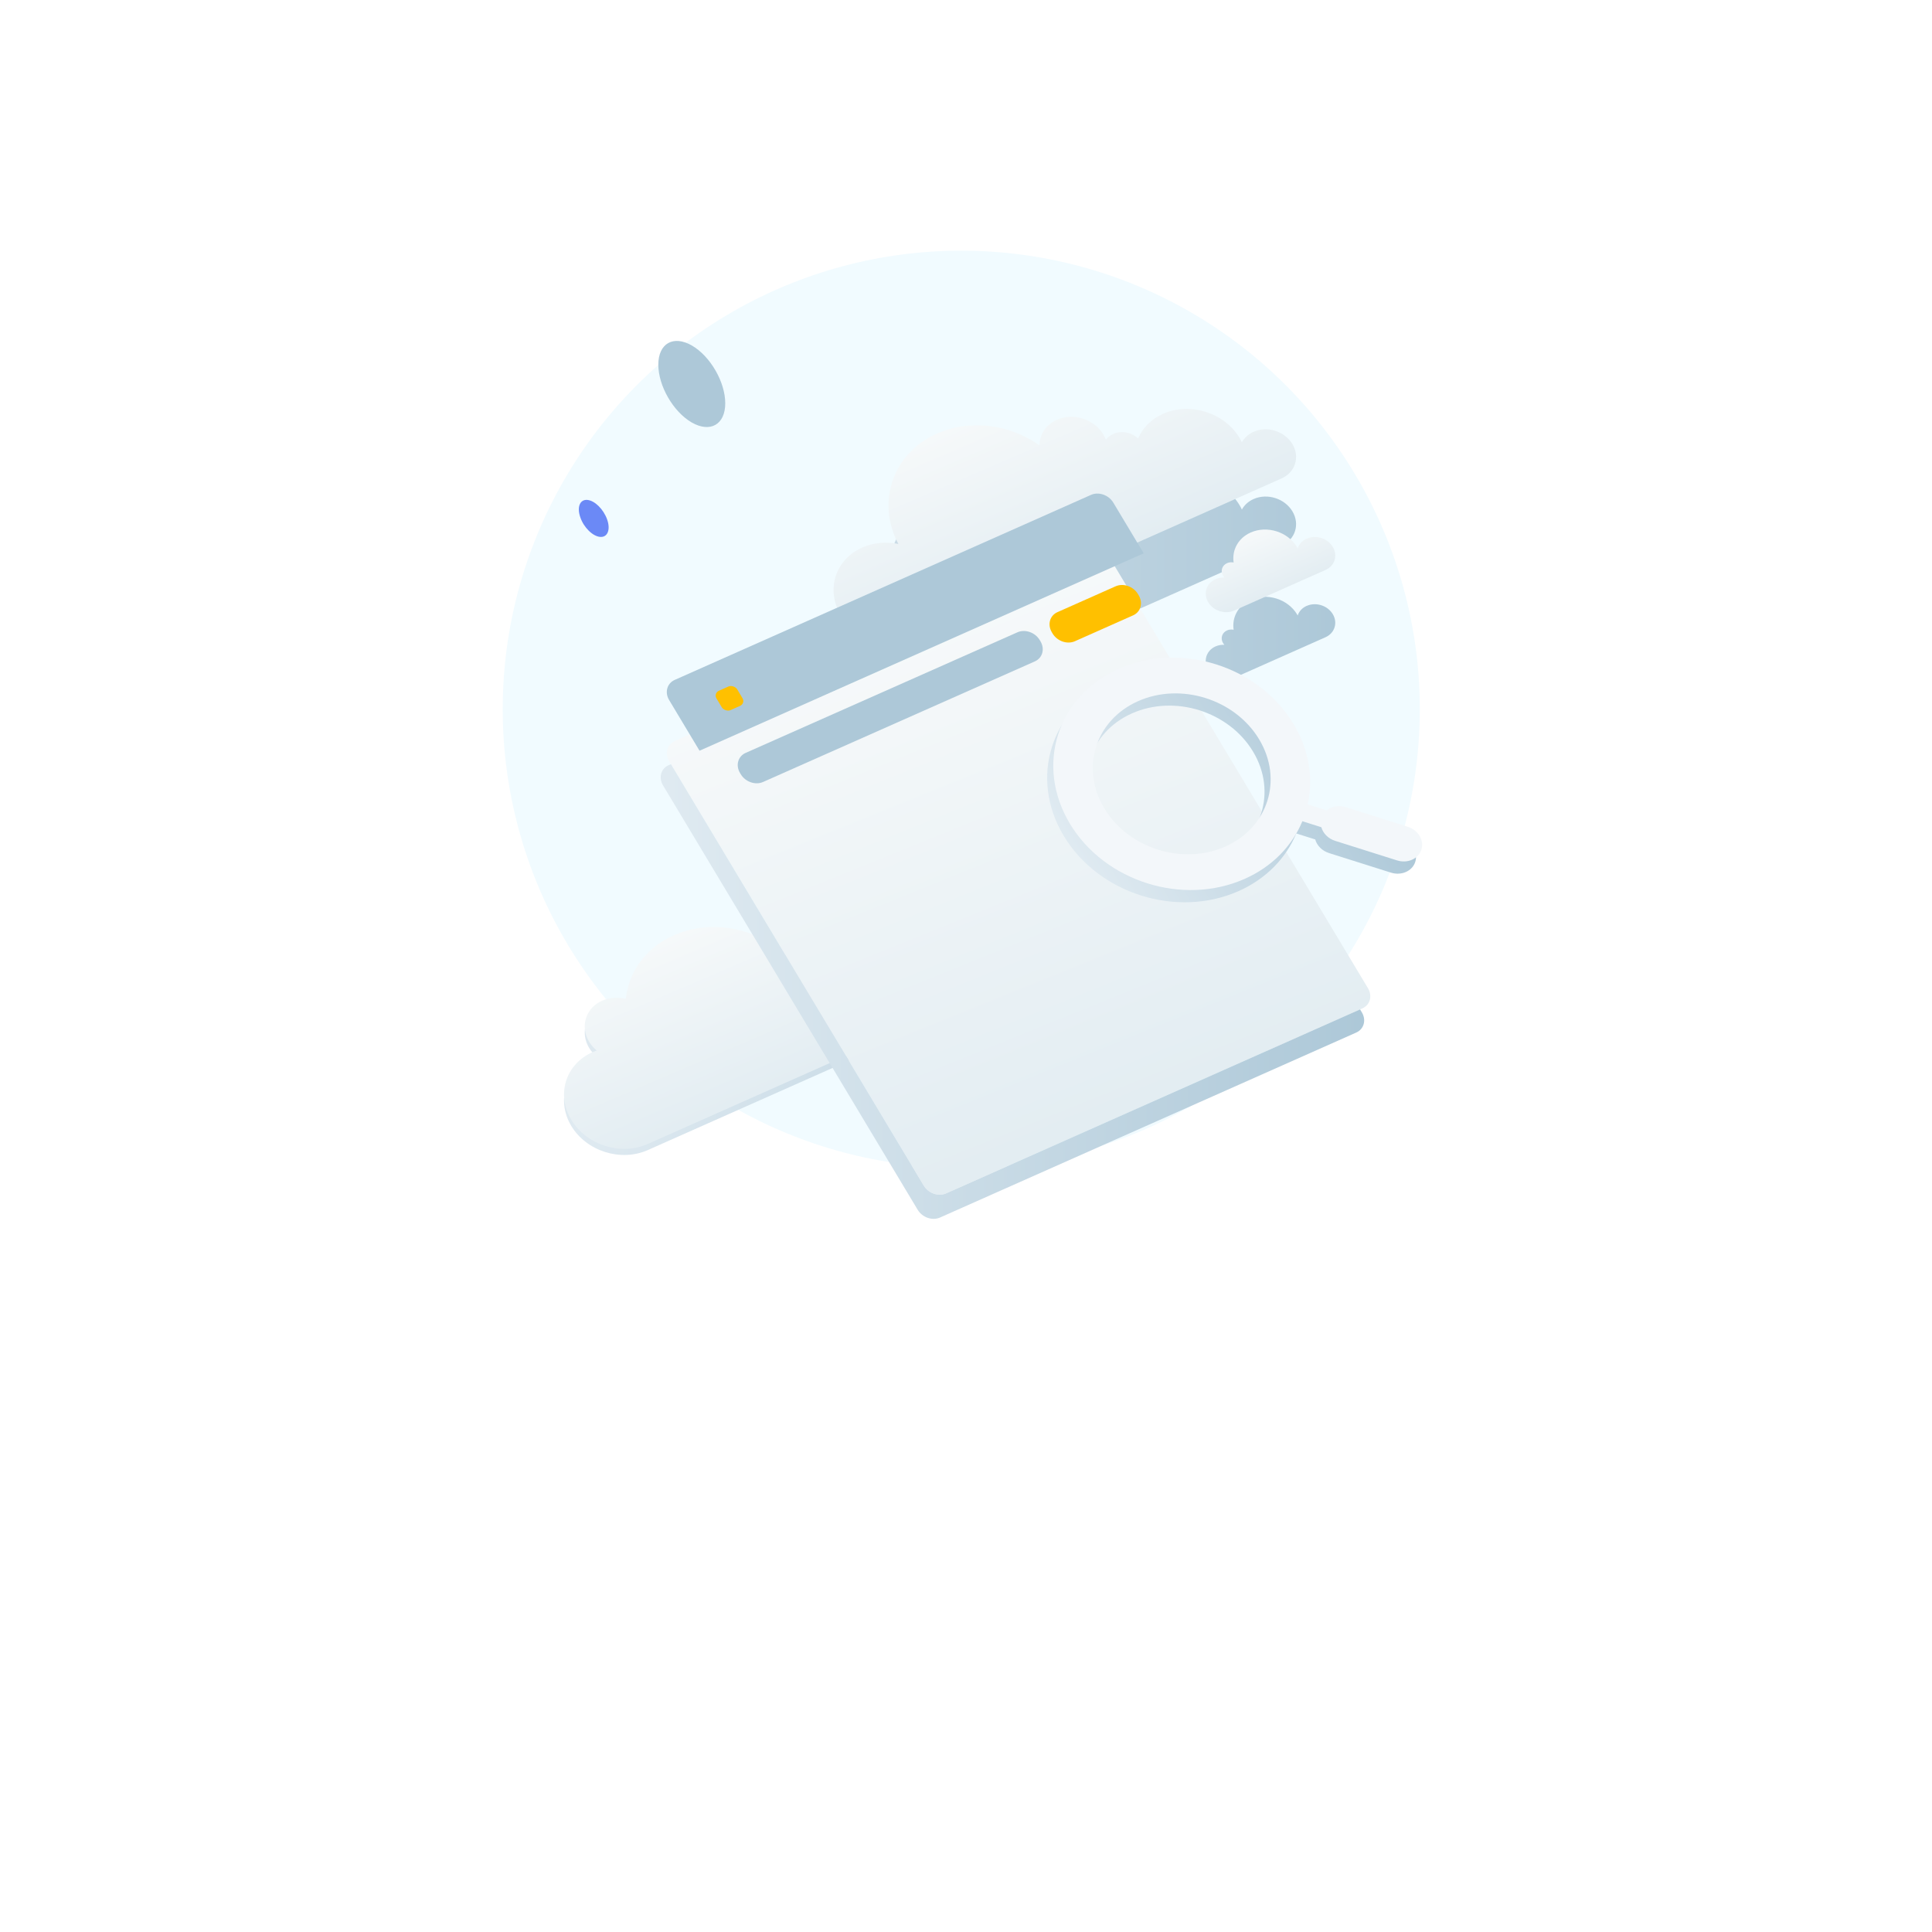 <svg viewBox="0 0 316 316" xmlns="http://www.w3.org/2000/svg">
<g filter="url(#filter0_f_5797_2623)">
<circle cx="157.225" cy="116" r="75" fill="#F1FBFF"/>
</g>
<path d="M94.922 84.629C95.499 86.3 96.958 87.722 98.168 87.817C99.378 87.914 99.897 86.627 99.301 84.956C98.706 83.285 97.266 81.864 96.055 81.767C94.845 81.671 94.327 82.958 94.922 84.629Z" fill="#6B89F6"/>
<path d="M113.168 56.515C116.183 58.262 118.623 62.488 118.623 65.964C118.623 69.441 116.164 70.843 113.13 69.095C110.114 67.347 107.675 63.122 107.675 59.645C107.675 56.169 110.133 54.767 113.168 56.515Z" fill="#ADC8D8"/>
<g filter="url(#filter1_d_5797_2623)">
<path d="M205.036 71.623C204.17 72.009 203.523 72.618 203.124 73.343C203.011 73.106 202.891 72.871 202.752 72.638C200.263 68.49 194.655 66.718 190.234 68.683C188.28 69.551 186.886 71.008 186.151 72.72C185.093 71.718 183.439 71.375 182.082 71.978C181.575 72.204 181.169 72.538 180.876 72.929C180.765 72.637 180.631 72.342 180.46 72.057C178.947 69.536 175.544 68.465 172.863 69.656C171.044 70.465 170.028 72.101 170.026 73.856C165.254 70.434 158.723 69.487 153.255 71.918C146.012 75.137 143.295 83.092 146.936 89.968C144.97 89.57 142.894 89.723 141.024 90.554C136.603 92.519 135.035 97.48 137.525 101.628C137.605 101.762 137.691 101.886 137.778 102.011C137.807 102.053 137.837 102.096 137.867 102.139C137.064 102.074 136.252 102.194 135.503 102.527C133.256 103.526 132.461 106.041 133.726 108.15C134.991 110.258 137.834 111.157 140.081 110.158L209.611 79.256C211.858 78.257 212.653 75.742 211.388 73.633C210.123 71.525 207.282 70.627 205.036 71.623Z" fill="url(#paint0_linear_5797_2623)"/>
<path d="M213.719 89.096C212.976 89.426 212.474 90.004 212.248 90.674C212.239 90.659 212.231 90.644 212.223 90.629C212.216 90.615 212.21 90.601 212.203 90.587C212.189 90.558 212.175 90.529 212.158 90.499C210.645 87.979 207.242 86.907 204.561 88.099C202.505 89.013 201.474 90.991 201.773 93C201.412 92.933 201.036 92.959 200.698 93.109C199.87 93.477 199.577 94.404 200.043 95.181C200.103 95.281 200.175 95.377 200.254 95.462C199.766 95.445 199.266 95.526 198.81 95.729C197.3 96.4 196.766 98.09 197.616 99.506C198.466 100.922 200.376 101.526 201.885 100.855L216.798 94.227C218.308 93.556 218.842 91.867 217.992 90.45C217.142 89.034 215.232 88.43 213.723 89.101L213.719 89.096Z" fill="url(#paint1_linear_5797_2623)"/>
<path d="M142.424 142.862C146.845 140.897 152.452 142.669 154.941 146.818L154.935 146.82C157.383 150.9 155.908 155.753 151.655 157.783L151.661 157.794L105.954 178.108C101.533 180.073 95.926 178.301 93.437 174.153C90.948 170.004 92.515 165.044 96.936 163.079C97.15 162.984 97.363 162.908 97.581 162.831L97.597 162.825C97.111 162.419 96.69 161.943 96.36 161.394C94.851 158.878 95.797 155.867 98.484 154.673C99.706 154.13 101.078 154.062 102.352 154.379C102.824 149.993 105.596 146.029 110.203 143.982C116.449 141.206 124.09 142.837 128.899 147.534C129.151 146.077 130.122 144.782 131.671 144.093C134.137 142.997 137.204 143.816 138.861 145.912C139.656 144.634 140.858 143.558 142.424 142.862Z" fill="url(#paint2_linear_5797_2623)"/>
</g>
<path d="M205.038 70.622C204.171 71.008 203.523 71.617 203.124 72.343C203.011 72.106 202.891 71.871 202.752 71.639C200.263 67.49 194.655 65.718 190.234 67.683C188.28 68.552 186.886 70.008 186.151 71.72C185.093 70.718 183.439 70.375 182.082 70.978C181.575 71.204 181.169 71.538 180.876 71.929C180.765 71.637 180.631 71.342 180.46 71.057C178.947 68.536 175.544 67.465 172.863 68.656C171.044 69.465 170.028 71.101 170.026 72.856C165.254 69.434 158.723 68.488 153.255 70.918C146.012 74.137 143.295 82.092 146.936 88.969C144.97 88.57 142.894 88.723 141.024 89.554C136.603 91.519 135.035 96.48 137.525 100.628C137.632 100.808 137.751 100.97 137.867 101.139C137.064 101.074 136.252 101.194 135.503 101.527C133.256 102.526 132.461 105.041 133.726 107.15C134.991 109.258 137.834 110.157 140.081 109.158L209.611 78.256C211.858 77.257 212.653 74.742 211.388 72.633C210.123 70.525 207.28 69.626 205.033 70.625L205.038 70.622Z" fill="url(#paint3_linear_5797_2623)"/>
<path d="M213.72 88.096C212.976 88.426 212.474 89.004 212.248 89.674C212.213 89.615 212.193 89.558 212.158 89.499C210.645 86.979 207.242 85.907 204.561 87.099C202.505 88.013 201.474 89.991 201.773 92C201.412 91.933 201.036 91.959 200.698 92.109C199.87 92.477 199.577 93.404 200.043 94.181C200.103 94.281 200.175 94.377 200.254 94.462C199.766 94.445 199.266 94.526 198.81 94.729C197.3 95.4 196.766 97.09 197.616 98.506C198.466 99.922 200.376 100.526 201.885 99.855L216.798 93.227C218.308 92.556 218.842 90.867 217.992 89.45C217.142 88.034 215.232 87.43 213.723 88.101L213.72 88.096Z" fill="url(#paint4_linear_5797_2623)"/>
<g filter="url(#filter2_d_5797_2623)">
<path d="M154.941 145.818C152.452 141.669 146.845 139.897 142.424 141.862C140.858 142.558 139.656 143.634 138.861 144.912C137.204 142.816 134.137 141.997 131.671 143.093C130.122 143.782 129.151 145.077 128.899 146.534C124.09 141.837 116.449 140.206 110.203 142.982C105.596 145.029 102.824 148.993 102.352 153.379C101.078 153.062 99.706 153.13 98.484 153.673C95.797 154.867 94.851 157.878 96.36 160.394C96.69 160.943 97.111 161.419 97.597 161.825C97.374 161.904 97.156 161.981 96.936 162.079C92.515 164.044 90.948 169.004 93.437 173.153C95.926 177.301 101.533 179.073 105.954 177.108L151.661 156.794L151.655 156.783C155.908 154.753 157.383 149.9 154.936 145.82L154.941 145.818Z" fill="url(#paint5_linear_5797_2623)"/>
</g>
<g filter="url(#filter3_bd_5797_2623)">
<path d="M178.439 80.947L110.36 111.204C109.098 111.765 108.688 113.242 109.444 114.502L151.097 183.923C151.853 185.184 153.489 185.751 154.751 185.19L222.831 154.932C224.093 154.371 224.503 152.895 223.747 151.635L182.094 82.213C181.338 80.953 179.701 80.386 178.439 80.947Z" fill="url(#paint6_linear_5797_2623)"/>
</g>
<g filter="url(#filter4_bd_5797_2623)">
<path d="M109.735 114.988L151.097 183.924C151.853 185.184 153.489 185.751 154.751 185.19L222.455 155.099L222.747 155.585C223.503 156.845 223.093 158.322 221.831 158.883L153.751 189.14C152.489 189.701 150.853 189.134 150.097 187.874L108.444 118.452C107.688 117.192 108.098 115.716 109.36 115.155L109.735 114.988Z" fill="url(#paint7_linear_5797_2623)"/>
</g>
<path d="M166.405 103.423L121.96 123.143C120.698 123.703 120.288 125.18 121.044 126.44L121.159 126.632C121.916 127.893 123.552 128.46 124.814 127.899L169.259 108.179C170.521 107.618 170.931 106.142 170.175 104.881L170.06 104.689C169.303 103.429 167.667 102.862 166.405 103.423Z" fill="#ADC8D8"/>
<path d="M110.36 111.204L178.439 80.947C179.701 80.386 181.338 80.953 182.094 82.213L187.066 90.501L114.416 122.789L109.444 114.502C108.688 113.242 109.098 111.765 110.36 111.204Z" fill="#ADC8D8"/>
<rect width="3.698" height="3.698" rx="1" transform="matrix(0.914 -0.406 0.514 0.857 116.675 113.383)" fill="#FFC000"/>
<path d="M182.469 95.897L172.96 100.123C171.698 100.684 171.288 102.161 172.044 103.421L172.159 103.613C172.916 104.873 174.552 105.44 175.814 104.879L185.323 100.653C186.585 100.092 186.995 98.616 186.239 97.356L186.124 97.163C185.367 95.903 183.731 95.336 182.469 95.897Z" fill="#FFC000"/>
<path fill-rule="evenodd" clip-rule="evenodd" d="M202.588 145.746C207.136 143.725 210.362 140.319 212.018 136.321L215.12 137.301C215.398 138.294 216.229 139.166 217.381 139.53L227.504 142.729C229.223 143.272 231.005 142.479 231.486 140.959C231.967 139.438 230.963 137.765 229.244 137.222L219.121 134.023C217.969 133.659 216.788 133.895 215.99 134.548L212.888 133.567C213.831 129.344 213.147 124.703 210.586 120.436C204.895 110.95 192.087 106.903 181.978 111.395C171.87 115.888 168.289 127.22 173.98 136.705C179.671 146.191 192.48 150.238 202.588 145.746ZM199.418 140.461C206.416 137.351 208.895 129.506 204.955 122.939C201.015 116.372 192.147 113.57 185.149 116.68C178.151 119.79 175.672 127.635 179.612 134.202C183.552 140.769 192.419 143.571 199.418 140.461Z" fill="url(#paint8_linear_5797_2623)"/>
<path fill-rule="evenodd" clip-rule="evenodd" d="M203.588 143.746C208.136 141.725 211.362 138.319 213.018 134.321L216.12 135.301C216.398 136.294 217.229 137.166 218.381 137.53L228.504 140.729C230.223 141.272 232.005 140.479 232.486 138.959C232.967 137.438 231.963 135.765 230.244 135.222L220.121 132.023C218.969 131.659 217.788 131.895 216.99 132.548L213.888 131.567C214.831 127.344 214.147 122.703 211.586 118.436C205.895 108.95 193.087 104.903 182.978 109.395C172.87 113.888 169.289 125.22 174.98 134.705C180.671 144.191 193.48 148.238 203.588 143.746ZM200.418 138.461C207.416 135.351 209.895 127.506 205.955 120.939C202.015 114.372 193.147 111.57 186.149 114.68C179.151 117.79 176.672 125.635 180.612 132.202C184.552 138.769 193.419 141.571 200.418 138.461Z" fill="#F3F7FA"/>
<defs>
<filter id="filter0_f_5797_2623" x="-17.775" y="-59" width="350" height="350" filterUnits="userSpaceOnUse" color-interpolation-filters="sRGB">
<feFlood flood-opacity="0" result="BackgroundImageFix"/>
<feBlend mode="normal" in="SourceGraphic" in2="BackgroundImageFix" result="shape"/>
<feGaussianBlur stdDeviation="50" result="effect1_foregroundBlur_5797_2623"/>
</filter>
<filter id="filter1_d_5797_2623" x="72.254" y="57.881" width="166.142" height="151.029" filterUnits="userSpaceOnUse" color-interpolation-filters="sRGB">
<feFlood flood-opacity="0" result="BackgroundImageFix"/>
<feColorMatrix in="SourceAlpha" type="matrix" values="0 0 0 0 0 0 0 0 0 0 0 0 0 0 0 0 0 0 127 0" result="hardAlpha"/>
<feOffset dy="10"/>
<feGaussianBlur stdDeviation="10"/>
<feComposite in2="hardAlpha" operator="out"/>
<feColorMatrix type="matrix" values="0 0 0 0 0.35 0 0 0 0 0.54 0 0 0 0 0.65 0 0 0 0.05 0"/>
<feBlend mode="normal" in2="BackgroundImageFix" result="effect1_dropShadow_5797_2623"/>
<feBlend mode="normal" in="SourceGraphic" in2="effect1_dropShadow_5797_2623" result="shape"/>
</filter>
<filter id="filter2_d_5797_2623" x="72.254" y="131.061" width="103.865" height="76.849" filterUnits="userSpaceOnUse" color-interpolation-filters="sRGB">
<feFlood flood-opacity="0" result="BackgroundImageFix"/>
<feColorMatrix in="SourceAlpha" type="matrix" values="0 0 0 0 0 0 0 0 0 0 0 0 0 0 0 0 0 0 127 0" result="hardAlpha"/>
<feOffset dy="10"/>
<feGaussianBlur stdDeviation="10"/>
<feComposite in2="hardAlpha" operator="out"/>
<feColorMatrix type="matrix" values="0 0 0 0 0.35 0 0 0 0 0.54 0 0 0 0 0.65 0 0 0 0.05 0"/>
<feBlend mode="normal" in2="BackgroundImageFix" result="effect1_dropShadow_5797_2623"/>
<feBlend mode="normal" in="SourceGraphic" in2="effect1_dropShadow_5797_2623" result="shape"/>
</filter>
<filter id="filter3_bd_5797_2623" x="89.065" y="70.731" width="155.061" height="144.676" filterUnits="userSpaceOnUse" color-interpolation-filters="sRGB">
<feFlood flood-opacity="0" result="BackgroundImageFix"/>
<feGaussianBlur in="BackgroundImageFix" stdDeviation="2"/>
<feComposite in2="SourceAlpha" operator="in" result="effect1_backgroundBlur_5797_2623"/>
<feColorMatrix in="SourceAlpha" type="matrix" values="0 0 0 0 0 0 0 0 0 0 0 0 0 0 0 0 0 0 127 0" result="hardAlpha"/>
<feOffset dy="10"/>
<feGaussianBlur stdDeviation="10"/>
<feComposite in2="hardAlpha" operator="out"/>
<feColorMatrix type="matrix" values="0 0 0 0 0.35 0 0 0 0 0.54 0 0 0 0 0.65 0 0 0 0.05 0"/>
<feBlend mode="normal" in2="effect1_backgroundBlur_5797_2623" result="effect2_dropShadow_5797_2623"/>
<feBlend mode="normal" in="SourceGraphic" in2="effect2_dropShadow_5797_2623" result="shape"/>
</filter>
<filter id="filter4_bd_5797_2623" x="88.065" y="104.988" width="155.061" height="114.369" filterUnits="userSpaceOnUse" color-interpolation-filters="sRGB">
<feFlood flood-opacity="0" result="BackgroundImageFix"/>
<feGaussianBlur in="BackgroundImageFix" stdDeviation="2"/>
<feComposite in2="SourceAlpha" operator="in" result="effect1_backgroundBlur_5797_2623"/>
<feColorMatrix in="SourceAlpha" type="matrix" values="0 0 0 0 0 0 0 0 0 0 0 0 0 0 0 0 0 0 127 0" result="hardAlpha"/>
<feOffset dy="10"/>
<feGaussianBlur stdDeviation="10"/>
<feComposite in2="hardAlpha" operator="out"/>
<feColorMatrix type="matrix" values="0 0 0 0 0.35 0 0 0 0 0.54 0 0 0 0 0.65 0 0 0 0.05 0"/>
<feBlend mode="normal" in2="effect1_backgroundBlur_5797_2623" result="effect2_dropShadow_5797_2623"/>
<feBlend mode="normal" in="SourceGraphic" in2="effect2_dropShadow_5797_2623" result="shape"/>
</filter>
<linearGradient id="paint0_linear_5797_2623" x1="217.835" y1="123.289" x2="93.45" y2="123.289" gradientUnits="userSpaceOnUse">
<stop stop-color="#ADC8D8"/>
<stop offset="1" stop-color="#DFEAF1"/>
</linearGradient>
<linearGradient id="paint1_linear_5797_2623" x1="217.835" y1="123.289" x2="93.45" y2="123.289" gradientUnits="userSpaceOnUse">
<stop stop-color="#ADC8D8"/>
<stop offset="1" stop-color="#DFEAF1"/>
</linearGradient>
<linearGradient id="paint2_linear_5797_2623" x1="217.835" y1="123.289" x2="93.45" y2="123.289" gradientUnits="userSpaceOnUse">
<stop stop-color="#ADC8D8"/>
<stop offset="1" stop-color="#DFEAF1"/>
</linearGradient>
<linearGradient id="paint3_linear_5797_2623" x1="159.817" y1="68.002" x2="171.449" y2="94.96" gradientUnits="userSpaceOnUse">
<stop stop-color="#F6F9FA"/>
<stop offset="1" stop-color="#E3EDF2"/>
</linearGradient>
<linearGradient id="paint4_linear_5797_2623" x1="203.944" y1="87.373" x2="208.059" y2="97.013" gradientUnits="userSpaceOnUse">
<stop stop-color="#F6F9FA"/>
<stop offset="1" stop-color="#E3EDF2"/>
</linearGradient>
<linearGradient id="paint5_linear_5797_2623" x1="113.673" y1="141.44" x2="125.173" y2="168.297" gradientUnits="userSpaceOnUse">
<stop stop-color="#F6F9FA"/>
<stop offset="1" stop-color="#E3EDF2"/>
</linearGradient>
<linearGradient id="paint6_linear_5797_2623" x1="144.69" y1="95.946" x2="176.471" y2="174.439" gradientUnits="userSpaceOnUse">
<stop stop-color="#F6F9FA"/>
<stop offset="1" stop-color="#E3EDF2"/>
</linearGradient>
<linearGradient id="paint7_linear_5797_2623" x1="222.615" y1="152.101" x2="109.156" y2="152.101" gradientUnits="userSpaceOnUse">
<stop stop-color="#ADC8D8"/>
<stop offset="1" stop-color="#DFEAF1"/>
</linearGradient>
<linearGradient id="paint8_linear_5797_2623" x1="220.109" y1="120.671" x2="179.507" y2="145.033" gradientUnits="userSpaceOnUse">
<stop stop-color="#ADC8D8"/>
<stop offset="1" stop-color="#DFEAF1"/>
</linearGradient>
</defs>
</svg>
